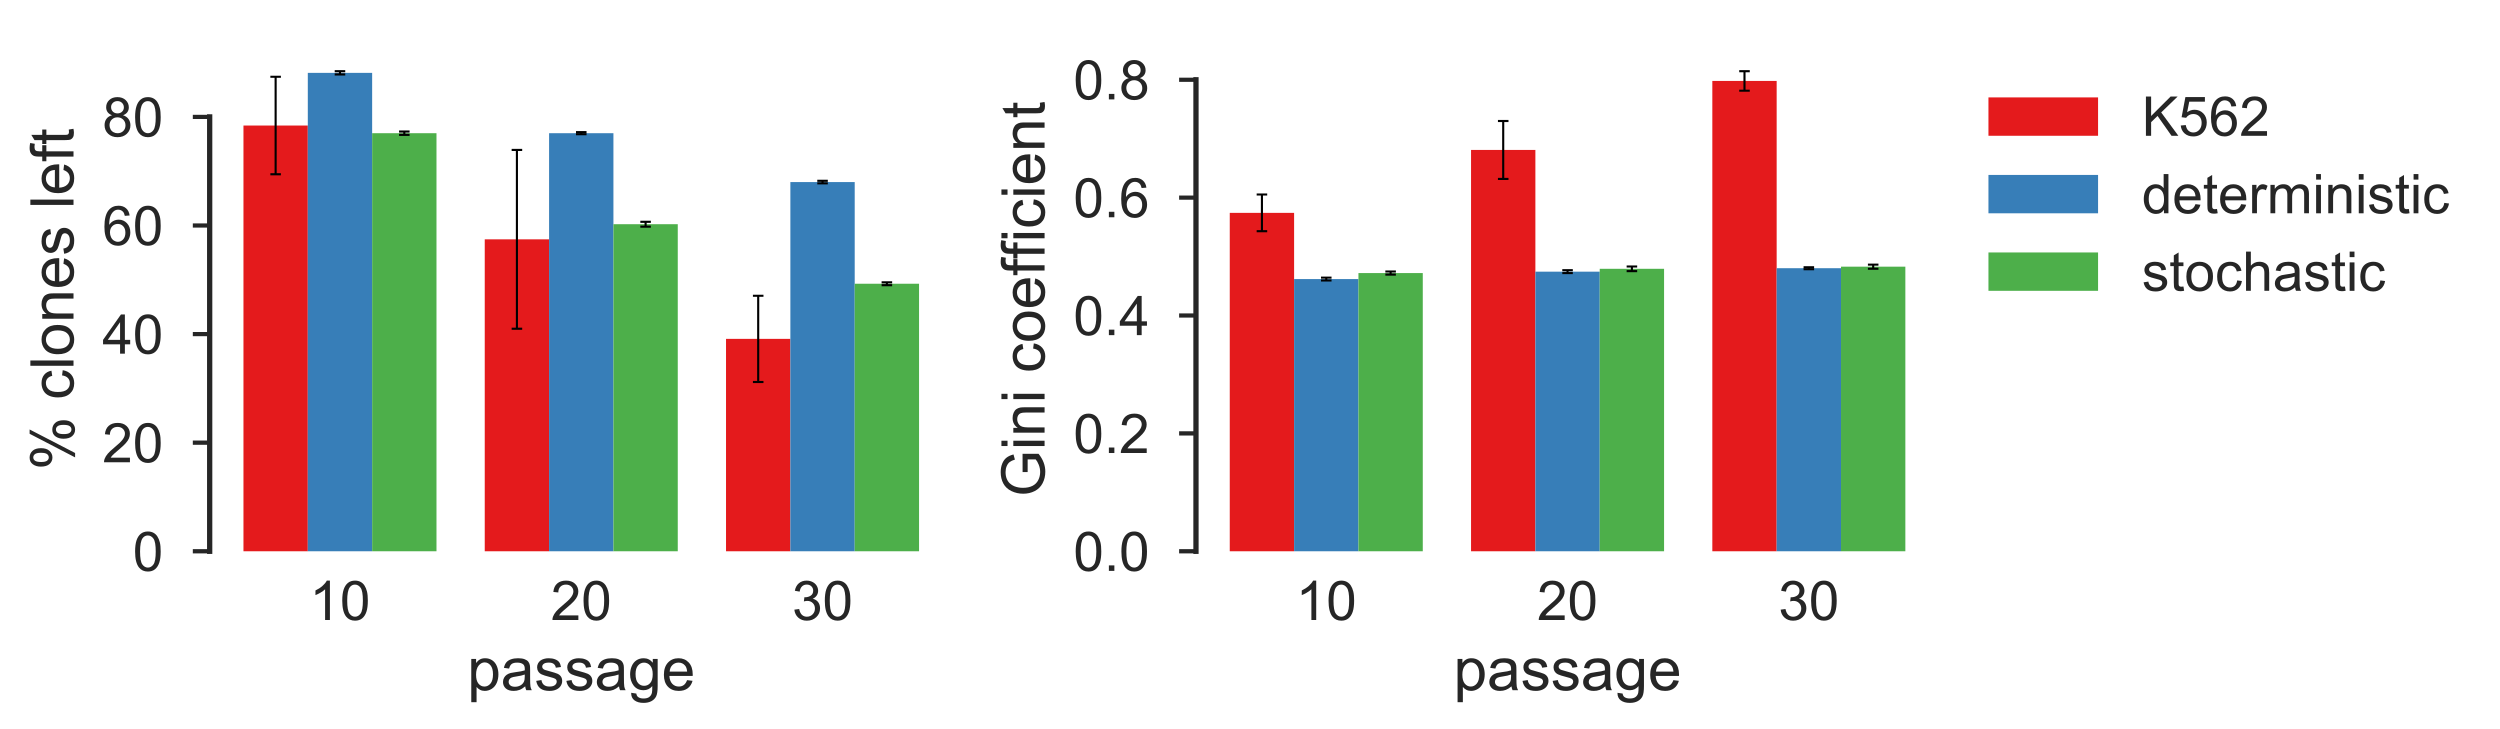 <?xml version="1.0" encoding="utf-8" standalone="no"?>
<!DOCTYPE svg PUBLIC "-//W3C//DTD SVG 1.1//EN"
  "http://www.w3.org/Graphics/SVG/1.1/DTD/svg11.dtd">
<!-- Created with matplotlib (http://matplotlib.org/) -->
<svg height="173pt" version="1.1" viewBox="0 0 593 173" width="593pt" xmlns="http://www.w3.org/2000/svg" xmlns:xlink="http://www.w3.org/1999/xlink">
 <defs>
  <style type="text/css">
*{stroke-linecap:butt;stroke-linejoin:round;}
  </style>
 </defs>
 <g id="figure_1">
  <g id="patch_1">
   <path d="M 0 173.927 
L 593.424 173.927 
L 593.424 0 
L 0 0 
z
" style="fill:#ffffff;"/>
  </g>
  <g id="axes_1">
   <g id="patch_2">
    <path d="M 49.736 130.76 
L 226.011 130.76 
L 226.011 11.2 
L 49.736 11.2 
z
" style="fill:#ffffff;"/>
   </g>
   <g id="matplotlib.axis_1">
    <g id="xtick_1">
     <g id="text_1">
      <!-- 10 -->
      <defs>
       <path d="M 37.25 0 
L 28.469 0 
L 28.469 56 
Q 25.297 52.984 20.141 49.953 
Q 14.984 46.922 10.891 45.406 
L 10.891 53.906 
Q 18.266 57.375 23.781 62.297 
Q 29.297 67.234 31.594 71.875 
L 37.25 71.875 
z
" id="ArialMT-31"/>
       <path d="M 4.156 35.297 
Q 4.156 48 6.766 55.734 
Q 9.375 63.484 14.516 67.672 
Q 19.672 71.875 27.484 71.875 
Q 33.25 71.875 37.594 69.547 
Q 41.938 67.234 44.766 62.859 
Q 47.609 58.5 49.219 52.219 
Q 50.828 45.953 50.828 35.297 
Q 50.828 22.703 48.234 14.969 
Q 45.656 7.234 40.5 3 
Q 35.359 -1.219 27.484 -1.219 
Q 17.141 -1.219 11.234 6.203 
Q 4.156 15.141 4.156 35.297 
z
M 13.188 35.297 
Q 13.188 17.672 17.312 11.828 
Q 21.438 6 27.484 6 
Q 33.547 6 37.672 11.859 
Q 41.797 17.719 41.797 35.297 
Q 41.797 52.984 37.672 58.781 
Q 33.547 64.594 27.391 64.594 
Q 21.344 64.594 17.719 59.469 
Q 13.188 52.938 13.188 35.297 
z
" id="ArialMT-30"/>
      </defs>
      <g style="fill:#262626;" transform="translate(73.412 147.065)scale(0.13 -0.13)">
       <use xlink:href="#ArialMT-31"/>
       <use x="55.615" xlink:href="#ArialMT-30"/>
      </g>
     </g>
    </g>
    <g id="xtick_2">
     <g id="text_2">
      <!-- 20 -->
      <defs>
       <path d="M 50.344 8.453 
L 50.344 0 
L 3.031 0 
Q 2.938 3.172 4.047 6.109 
Q 5.859 10.938 9.828 15.625 
Q 13.812 20.312 21.344 26.469 
Q 33.016 36.031 37.109 41.625 
Q 41.219 47.219 41.219 52.203 
Q 41.219 57.422 37.469 61 
Q 33.734 64.594 27.734 64.594 
Q 21.391 64.594 17.578 60.781 
Q 13.766 56.984 13.719 50.25 
L 4.688 51.172 
Q 5.609 61.281 11.656 66.578 
Q 17.719 71.875 27.938 71.875 
Q 38.234 71.875 44.234 66.156 
Q 50.25 60.453 50.25 52 
Q 50.25 47.703 48.484 43.547 
Q 46.734 39.406 42.656 34.812 
Q 38.578 30.219 29.109 22.219 
Q 21.188 15.578 18.938 13.203 
Q 16.703 10.844 15.234 8.453 
z
" id="ArialMT-32"/>
      </defs>
      <g style="fill:#262626;" transform="translate(130.645 147.065)scale(0.13 -0.13)">
       <use xlink:href="#ArialMT-32"/>
       <use x="55.615" xlink:href="#ArialMT-30"/>
      </g>
     </g>
    </g>
    <g id="xtick_3">
     <g id="text_3">
      <!-- 30 -->
      <defs>
       <path d="M 4.203 18.891 
L 12.984 20.062 
Q 14.5 12.594 18.141 9.297 
Q 21.781 6 27 6 
Q 33.203 6 37.469 10.297 
Q 41.75 14.594 41.75 20.953 
Q 41.75 27 37.797 30.922 
Q 33.844 34.859 27.734 34.859 
Q 25.25 34.859 21.531 33.891 
L 22.516 41.609 
Q 23.391 41.5 23.922 41.5 
Q 29.547 41.5 34.031 44.422 
Q 38.531 47.359 38.531 53.469 
Q 38.531 58.297 35.25 61.469 
Q 31.984 64.656 26.812 64.656 
Q 21.688 64.656 18.266 61.422 
Q 14.844 58.203 13.875 51.766 
L 5.078 53.328 
Q 6.688 62.156 12.391 67.016 
Q 18.109 71.875 26.609 71.875 
Q 32.469 71.875 37.391 69.359 
Q 42.328 66.844 44.938 62.5 
Q 47.562 58.156 47.562 53.266 
Q 47.562 48.641 45.062 44.828 
Q 42.578 41.016 37.703 38.766 
Q 44.047 37.312 47.562 32.688 
Q 51.078 28.078 51.078 21.141 
Q 51.078 11.766 44.234 5.25 
Q 37.406 -1.266 26.953 -1.266 
Q 17.531 -1.266 11.297 4.344 
Q 5.078 9.969 4.203 18.891 
z
" id="ArialMT-33"/>
      </defs>
      <g style="fill:#262626;" transform="translate(187.877 147.065)scale(0.13 -0.13)">
       <use xlink:href="#ArialMT-33"/>
       <use x="55.615" xlink:href="#ArialMT-30"/>
      </g>
     </g>
    </g>
    <g id="text_4">
     <!-- passage -->
     <defs>
      <path d="M 6.594 -19.875 
L 6.594 51.859 
L 14.594 51.859 
L 14.594 45.125 
Q 17.438 49.078 21 51.047 
Q 24.562 53.031 29.641 53.031 
Q 36.281 53.031 41.359 49.609 
Q 46.438 46.188 49.016 39.953 
Q 51.609 33.734 51.609 26.312 
Q 51.609 18.359 48.75 11.984 
Q 45.906 5.609 40.453 2.219 
Q 35.016 -1.172 29 -1.172 
Q 24.609 -1.172 21.109 0.688 
Q 17.625 2.547 15.375 5.375 
L 15.375 -19.875 
z
M 14.547 25.641 
Q 14.547 15.625 18.594 10.844 
Q 22.656 6.062 28.422 6.062 
Q 34.281 6.062 38.453 11.016 
Q 42.625 15.969 42.625 26.375 
Q 42.625 36.281 38.547 41.203 
Q 34.469 46.141 28.812 46.141 
Q 23.188 46.141 18.859 40.891 
Q 14.547 35.641 14.547 25.641 
z
" id="ArialMT-70"/>
      <path d="M 40.438 6.391 
Q 35.547 2.25 31.031 0.531 
Q 26.516 -1.172 21.344 -1.172 
Q 12.797 -1.172 8.203 3 
Q 3.609 7.172 3.609 13.672 
Q 3.609 17.484 5.344 20.625 
Q 7.078 23.781 9.891 25.688 
Q 12.703 27.594 16.219 28.562 
Q 18.797 29.25 24.031 29.891 
Q 34.672 31.156 39.703 32.906 
Q 39.75 34.719 39.75 35.203 
Q 39.75 40.578 37.25 42.781 
Q 33.891 45.75 27.25 45.75 
Q 21.047 45.75 18.094 43.578 
Q 15.141 41.406 13.719 35.891 
L 5.125 37.062 
Q 6.297 42.578 8.984 45.969 
Q 11.672 49.359 16.75 51.188 
Q 21.828 53.031 28.516 53.031 
Q 35.156 53.031 39.297 51.469 
Q 43.453 49.906 45.406 47.531 
Q 47.359 45.172 48.141 41.547 
Q 48.578 39.312 48.578 33.453 
L 48.578 21.734 
Q 48.578 9.469 49.141 6.219 
Q 49.703 2.984 51.375 0 
L 42.188 0 
Q 40.828 2.734 40.438 6.391 
z
M 39.703 26.031 
Q 34.906 24.078 25.344 22.703 
Q 19.922 21.922 17.672 20.938 
Q 15.438 19.969 14.203 18.094 
Q 12.984 16.219 12.984 13.922 
Q 12.984 10.406 15.641 8.062 
Q 18.312 5.719 23.438 5.719 
Q 28.516 5.719 32.469 7.938 
Q 36.422 10.156 38.281 14.016 
Q 39.703 17 39.703 22.797 
z
" id="ArialMT-61"/>
      <path d="M 3.078 15.484 
L 11.766 16.844 
Q 12.5 11.625 15.844 8.844 
Q 19.188 6.062 25.203 6.062 
Q 31.25 6.062 34.172 8.516 
Q 37.109 10.984 37.109 14.312 
Q 37.109 17.281 34.516 19 
Q 32.719 20.172 25.531 21.969 
Q 15.875 24.422 12.141 26.203 
Q 8.406 27.984 6.469 31.125 
Q 4.547 34.281 4.547 38.094 
Q 4.547 41.547 6.125 44.5 
Q 7.719 47.469 10.453 49.422 
Q 12.5 50.922 16.031 51.969 
Q 19.578 53.031 23.641 53.031 
Q 29.734 53.031 34.344 51.266 
Q 38.969 49.516 41.156 46.5 
Q 43.359 43.5 44.188 38.484 
L 35.594 37.312 
Q 35.016 41.312 32.203 43.547 
Q 29.391 45.797 24.266 45.797 
Q 18.219 45.797 15.625 43.797 
Q 13.031 41.797 13.031 39.109 
Q 13.031 37.406 14.109 36.031 
Q 15.188 34.625 17.484 33.688 
Q 18.797 33.203 25.25 31.453 
Q 34.578 28.953 38.25 27.359 
Q 41.938 25.781 44.031 22.75 
Q 46.141 19.734 46.141 15.234 
Q 46.141 10.844 43.578 6.953 
Q 41.016 3.078 36.172 0.953 
Q 31.344 -1.172 25.25 -1.172 
Q 15.141 -1.172 9.844 3.031 
Q 4.547 7.234 3.078 15.484 
z
" id="ArialMT-73"/>
      <path d="M 4.984 -4.297 
L 13.531 -5.562 
Q 14.062 -9.516 16.5 -11.328 
Q 19.781 -13.766 25.438 -13.766 
Q 31.547 -13.766 34.859 -11.328 
Q 38.188 -8.891 39.359 -4.5 
Q 40.047 -1.812 39.984 6.781 
Q 34.234 0 25.641 0 
Q 14.938 0 9.078 7.719 
Q 3.219 15.438 3.219 26.219 
Q 3.219 33.641 5.906 39.906 
Q 8.594 46.188 13.688 49.609 
Q 18.797 53.031 25.688 53.031 
Q 34.859 53.031 40.828 45.609 
L 40.828 51.859 
L 48.922 51.859 
L 48.922 7.031 
Q 48.922 -5.078 46.453 -10.125 
Q 44 -15.188 38.641 -18.109 
Q 33.297 -21.047 25.484 -21.047 
Q 16.219 -21.047 10.5 -16.875 
Q 4.781 -12.703 4.984 -4.297 
z
M 12.25 26.859 
Q 12.25 16.656 16.297 11.969 
Q 20.359 7.281 26.469 7.281 
Q 32.516 7.281 36.609 11.938 
Q 40.719 16.609 40.719 26.562 
Q 40.719 36.078 36.5 40.906 
Q 32.281 45.75 26.312 45.75 
Q 20.453 45.75 16.344 40.984 
Q 12.25 36.234 12.25 26.859 
z
" id="ArialMT-67"/>
      <path d="M 42.094 16.703 
L 51.172 15.578 
Q 49.031 7.625 43.219 3.219 
Q 37.406 -1.172 28.375 -1.172 
Q 17 -1.172 10.328 5.828 
Q 3.656 12.844 3.656 25.484 
Q 3.656 38.578 10.391 45.797 
Q 17.141 53.031 27.875 53.031 
Q 38.281 53.031 44.875 45.953 
Q 51.469 38.875 51.469 26.031 
Q 51.469 25.25 51.422 23.688 
L 12.75 23.688 
Q 13.234 15.141 17.578 10.594 
Q 21.922 6.062 28.422 6.062 
Q 33.25 6.062 36.672 8.594 
Q 40.094 11.141 42.094 16.703 
z
M 13.234 30.906 
L 42.188 30.906 
Q 41.609 37.453 38.875 40.719 
Q 34.672 45.797 27.984 45.797 
Q 21.922 45.797 17.797 41.75 
Q 13.672 37.703 13.234 30.906 
z
" id="ArialMT-65"/>
     </defs>
     <g style="fill:#262626;" transform="translate(110.843 163.717)scale(0.143 -0.143)">
      <use xlink:href="#ArialMT-70"/>
      <use x="55.615" xlink:href="#ArialMT-61"/>
      <use x="111.23" xlink:href="#ArialMT-73"/>
      <use x="161.23" xlink:href="#ArialMT-73"/>
      <use x="211.23" xlink:href="#ArialMT-61"/>
      <use x="266.846" xlink:href="#ArialMT-67"/>
      <use x="322.461" xlink:href="#ArialMT-65"/>
     </g>
    </g>
   </g>
   <g id="matplotlib.axis_2">
    <g id="ytick_1">
     <g id="line2d_1">
      <defs>
       <path d="M 0 0 
L -4 0 
" id="mc1bb6a27f0" style="stroke:#262626;"/>
      </defs>
      <g>
       <use style="fill:#262626;stroke:#262626;" x="49.736" xlink:href="#mc1bb6a27f0" y="130.76"/>
      </g>
     </g>
     <g id="text_5">
      <!-- 0 -->
      <g style="fill:#262626;" transform="translate(31.507 135.413)scale(0.13 -0.13)">
       <use xlink:href="#ArialMT-30"/>
      </g>
     </g>
    </g>
    <g id="ytick_2">
     <g id="line2d_2">
      <g>
       <use style="fill:#262626;stroke:#262626;" x="49.736" xlink:href="#mc1bb6a27f0" y="105.002"/>
      </g>
     </g>
     <g id="text_6">
      <!-- 20 -->
      <g style="fill:#262626;" transform="translate(24.278 109.655)scale(0.13 -0.13)">
       <use xlink:href="#ArialMT-32"/>
       <use x="55.615" xlink:href="#ArialMT-30"/>
      </g>
     </g>
    </g>
    <g id="ytick_3">
     <g id="line2d_3">
      <g>
       <use style="fill:#262626;stroke:#262626;" x="49.736" xlink:href="#mc1bb6a27f0" y="79.244"/>
      </g>
     </g>
     <g id="text_7">
      <!-- 40 -->
      <defs>
       <path d="M 32.328 0 
L 32.328 17.141 
L 1.266 17.141 
L 1.266 25.203 
L 33.938 71.578 
L 41.109 71.578 
L 41.109 25.203 
L 50.781 25.203 
L 50.781 17.141 
L 41.109 17.141 
L 41.109 0 
z
M 32.328 25.203 
L 32.328 57.469 
L 9.906 25.203 
z
" id="ArialMT-34"/>
      </defs>
      <g style="fill:#262626;" transform="translate(24.278 83.897)scale(0.13 -0.13)">
       <use xlink:href="#ArialMT-34"/>
       <use x="55.615" xlink:href="#ArialMT-30"/>
      </g>
     </g>
    </g>
    <g id="ytick_4">
     <g id="line2d_4">
      <g>
       <use style="fill:#262626;stroke:#262626;" x="49.736" xlink:href="#mc1bb6a27f0" y="53.487"/>
      </g>
     </g>
     <g id="text_8">
      <!-- 60 -->
      <defs>
       <path d="M 49.75 54.047 
L 41.016 53.375 
Q 39.844 58.547 37.703 60.891 
Q 34.125 64.656 28.906 64.656 
Q 24.703 64.656 21.531 62.312 
Q 17.391 59.281 14.984 53.469 
Q 12.594 47.656 12.5 36.922 
Q 15.672 41.75 20.266 44.094 
Q 24.859 46.438 29.891 46.438 
Q 38.672 46.438 44.844 39.969 
Q 51.031 33.5 51.031 23.25 
Q 51.031 16.5 48.125 10.719 
Q 45.219 4.938 40.141 1.859 
Q 35.062 -1.219 28.609 -1.219 
Q 17.625 -1.219 10.688 6.859 
Q 3.766 14.938 3.766 33.5 
Q 3.766 54.25 11.422 63.672 
Q 18.109 71.875 29.438 71.875 
Q 37.891 71.875 43.281 67.141 
Q 48.688 62.406 49.75 54.047 
z
M 13.875 23.188 
Q 13.875 18.656 15.797 14.5 
Q 17.719 10.359 21.188 8.172 
Q 24.656 6 28.469 6 
Q 34.031 6 38.031 10.484 
Q 42.047 14.984 42.047 22.703 
Q 42.047 30.125 38.078 34.391 
Q 34.125 38.672 28.125 38.672 
Q 22.172 38.672 18.016 34.391 
Q 13.875 30.125 13.875 23.188 
z
" id="ArialMT-36"/>
      </defs>
      <g style="fill:#262626;" transform="translate(24.278 58.139)scale(0.13 -0.13)">
       <use xlink:href="#ArialMT-36"/>
       <use x="55.615" xlink:href="#ArialMT-30"/>
      </g>
     </g>
    </g>
    <g id="ytick_5">
     <g id="line2d_5">
      <g>
       <use style="fill:#262626;stroke:#262626;" x="49.736" xlink:href="#mc1bb6a27f0" y="27.729"/>
      </g>
     </g>
     <g id="text_9">
      <!-- 80 -->
      <defs>
       <path d="M 17.672 38.812 
Q 12.203 40.828 9.562 44.531 
Q 6.938 48.25 6.938 53.422 
Q 6.938 61.234 12.547 66.547 
Q 18.172 71.875 27.484 71.875 
Q 36.859 71.875 42.578 66.422 
Q 48.297 60.984 48.297 53.172 
Q 48.297 48.188 45.672 44.5 
Q 43.062 40.828 37.75 38.812 
Q 44.344 36.672 47.781 31.875 
Q 51.219 27.094 51.219 20.453 
Q 51.219 11.281 44.719 5.031 
Q 38.234 -1.219 27.641 -1.219 
Q 17.047 -1.219 10.547 5.047 
Q 4.047 11.328 4.047 20.703 
Q 4.047 27.688 7.594 32.391 
Q 11.141 37.109 17.672 38.812 
z
M 15.922 53.719 
Q 15.922 48.641 19.188 45.406 
Q 22.469 42.188 27.688 42.188 
Q 32.766 42.188 36.016 45.375 
Q 39.266 48.578 39.266 53.219 
Q 39.266 58.062 35.906 61.359 
Q 32.562 64.656 27.594 64.656 
Q 22.562 64.656 19.234 61.422 
Q 15.922 58.203 15.922 53.719 
z
M 13.094 20.656 
Q 13.094 16.891 14.875 13.375 
Q 16.656 9.859 20.172 7.922 
Q 23.688 6 27.734 6 
Q 34.031 6 38.125 10.047 
Q 42.234 14.109 42.234 20.359 
Q 42.234 26.703 38.016 30.859 
Q 33.797 35.016 27.438 35.016 
Q 21.234 35.016 17.156 30.906 
Q 13.094 26.812 13.094 20.656 
z
" id="ArialMT-38"/>
      </defs>
      <g style="fill:#262626;" transform="translate(24.278 32.382)scale(0.13 -0.13)">
       <use xlink:href="#ArialMT-38"/>
       <use x="55.615" xlink:href="#ArialMT-30"/>
      </g>
     </g>
    </g>
    <g id="text_10">
     <!-- % clones left -->
     <defs>
      <path d="M 5.812 54.391 
Q 5.812 62.062 9.672 67.422 
Q 13.531 72.797 20.844 72.797 
Q 27.594 72.797 32 67.984 
Q 36.422 63.188 36.422 53.859 
Q 36.422 44.781 31.953 39.875 
Q 27.484 34.969 20.953 34.969 
Q 14.453 34.969 10.125 39.797 
Q 5.812 44.625 5.812 54.391 
z
M 21.094 66.75 
Q 17.828 66.75 15.656 63.906 
Q 13.484 61.078 13.484 53.516 
Q 13.484 46.625 15.672 43.812 
Q 17.875 41.016 21.094 41.016 
Q 24.422 41.016 26.594 43.844 
Q 28.766 46.688 28.766 54.203 
Q 28.766 61.141 26.562 63.938 
Q 24.359 66.75 21.094 66.75 
z
M 21.141 -2.641 
L 60.297 72.797 
L 67.438 72.797 
L 28.422 -2.641 
z
M 52.094 16.797 
Q 52.094 24.516 55.953 29.859 
Q 59.812 35.203 67.188 35.203 
Q 73.922 35.203 78.344 30.391 
Q 82.766 25.594 82.766 16.266 
Q 82.766 7.172 78.297 2.266 
Q 73.828 -2.641 67.234 -2.641 
Q 60.75 -2.641 56.422 2.219 
Q 52.094 7.078 52.094 16.797 
z
M 67.438 29.156 
Q 64.109 29.156 61.938 26.312 
Q 59.766 23.484 59.766 15.922 
Q 59.766 9.078 61.953 6.25 
Q 64.156 3.422 67.391 3.422 
Q 70.75 3.422 72.922 6.25 
Q 75.094 9.078 75.094 16.609 
Q 75.094 23.531 72.891 26.344 
Q 70.703 29.156 67.438 29.156 
z
" id="ArialMT-25"/>
      <path id="ArialMT-20"/>
      <path d="M 40.438 19 
L 49.078 17.875 
Q 47.656 8.938 41.812 3.875 
Q 35.984 -1.172 27.484 -1.172 
Q 16.844 -1.172 10.375 5.781 
Q 3.906 12.75 3.906 25.734 
Q 3.906 34.125 6.688 40.422 
Q 9.469 46.734 15.156 49.875 
Q 20.844 53.031 27.547 53.031 
Q 35.984 53.031 41.359 48.75 
Q 46.734 44.484 48.25 36.625 
L 39.703 35.297 
Q 38.484 40.531 35.375 43.156 
Q 32.281 45.797 27.875 45.797 
Q 21.234 45.797 17.078 41.031 
Q 12.938 36.281 12.938 25.984 
Q 12.938 15.531 16.938 10.797 
Q 20.953 6.062 27.391 6.062 
Q 32.562 6.062 36.031 9.234 
Q 39.5 12.406 40.438 19 
z
" id="ArialMT-63"/>
      <path d="M 6.391 0 
L 6.391 71.578 
L 15.188 71.578 
L 15.188 0 
z
" id="ArialMT-6c"/>
      <path d="M 3.328 25.922 
Q 3.328 40.328 11.328 47.266 
Q 18.016 53.031 27.641 53.031 
Q 38.328 53.031 45.109 46.016 
Q 51.906 39.016 51.906 26.656 
Q 51.906 16.656 48.906 10.906 
Q 45.906 5.172 40.156 2 
Q 34.422 -1.172 27.641 -1.172 
Q 16.75 -1.172 10.031 5.812 
Q 3.328 12.797 3.328 25.922 
z
M 12.359 25.922 
Q 12.359 15.969 16.703 11.016 
Q 21.047 6.062 27.641 6.062 
Q 34.188 6.062 38.531 11.031 
Q 42.875 16.016 42.875 26.219 
Q 42.875 35.844 38.5 40.797 
Q 34.125 45.75 27.641 45.75 
Q 21.047 45.75 16.703 40.812 
Q 12.359 35.891 12.359 25.922 
z
" id="ArialMT-6f"/>
      <path d="M 6.594 0 
L 6.594 51.859 
L 14.5 51.859 
L 14.5 44.484 
Q 20.219 53.031 31 53.031 
Q 35.688 53.031 39.625 51.344 
Q 43.562 49.656 45.516 46.922 
Q 47.469 44.188 48.25 40.438 
Q 48.734 37.984 48.734 31.891 
L 48.734 0 
L 39.938 0 
L 39.938 31.547 
Q 39.938 36.922 38.906 39.578 
Q 37.891 42.234 35.281 43.812 
Q 32.672 45.406 29.156 45.406 
Q 23.531 45.406 19.453 41.844 
Q 15.375 38.281 15.375 28.328 
L 15.375 0 
z
" id="ArialMT-6e"/>
      <path d="M 8.688 0 
L 8.688 45.016 
L 0.922 45.016 
L 0.922 51.859 
L 8.688 51.859 
L 8.688 57.375 
Q 8.688 62.594 9.625 65.141 
Q 10.891 68.562 14.078 70.672 
Q 17.281 72.797 23.047 72.797 
Q 26.766 72.797 31.25 71.922 
L 29.938 64.266 
Q 27.203 64.75 24.75 64.75 
Q 20.75 64.75 19.094 63.031 
Q 17.438 61.328 17.438 56.641 
L 17.438 51.859 
L 27.547 51.859 
L 27.547 45.016 
L 17.438 45.016 
L 17.438 0 
z
" id="ArialMT-66"/>
      <path d="M 25.781 7.859 
L 27.047 0.094 
Q 23.344 -0.688 20.406 -0.688 
Q 15.625 -0.688 12.984 0.828 
Q 10.359 2.344 9.281 4.812 
Q 8.203 7.281 8.203 15.188 
L 8.203 45.016 
L 1.766 45.016 
L 1.766 51.859 
L 8.203 51.859 
L 8.203 64.703 
L 16.938 69.969 
L 16.938 51.859 
L 25.781 51.859 
L 25.781 45.016 
L 16.938 45.016 
L 16.938 14.703 
Q 16.938 10.938 17.406 9.859 
Q 17.875 8.797 18.922 8.156 
Q 19.969 7.516 21.922 7.516 
Q 23.391 7.516 25.781 7.859 
z
" id="ArialMT-74"/>
     </defs>
     <g style="fill:#262626;" transform="translate(17.436 111.515)rotate(-90)scale(0.143 -0.143)">
      <use xlink:href="#ArialMT-25"/>
      <use x="88.916" xlink:href="#ArialMT-20"/>
      <use x="116.699" xlink:href="#ArialMT-63"/>
      <use x="166.699" xlink:href="#ArialMT-6c"/>
      <use x="188.916" xlink:href="#ArialMT-6f"/>
      <use x="244.531" xlink:href="#ArialMT-6e"/>
      <use x="300.146" xlink:href="#ArialMT-65"/>
      <use x="355.762" xlink:href="#ArialMT-73"/>
      <use x="405.762" xlink:href="#ArialMT-20"/>
      <use x="433.545" xlink:href="#ArialMT-6c"/>
      <use x="455.762" xlink:href="#ArialMT-65"/>
      <use x="511.377" xlink:href="#ArialMT-66"/>
      <use x="539.16" xlink:href="#ArialMT-74"/>
     </g>
    </g>
   </g>
   <g id="patch_3">
    <path clip-path="url(#pe19f00f29f)" d="M 57.749 130.76 
L 73.011 130.76 
L 73.011 29.775 
L 57.749 29.775 
z
" style="fill:#e41a1c;"/>
   </g>
   <g id="patch_4">
    <path clip-path="url(#pe19f00f29f)" d="M 114.981 130.76 
L 130.243 130.76 
L 130.243 56.772 
L 114.981 56.772 
z
" style="fill:#e41a1c;"/>
   </g>
   <g id="patch_5">
    <path clip-path="url(#pe19f00f29f)" d="M 172.213 130.76 
L 187.475 130.76 
L 187.475 80.381 
L 172.213 80.381 
z
" style="fill:#e41a1c;"/>
   </g>
   <g id="patch_6">
    <path clip-path="url(#pe19f00f29f)" d="M 73.011 130.76 
L 88.273 130.76 
L 88.273 17.279 
L 73.011 17.279 
z
" style="fill:#377eb8;"/>
   </g>
   <g id="patch_7">
    <path clip-path="url(#pe19f00f29f)" d="M 130.243 130.76 
L 145.505 130.76 
L 145.505 31.588 
L 130.243 31.588 
z
" style="fill:#377eb8;"/>
   </g>
   <g id="patch_8">
    <path clip-path="url(#pe19f00f29f)" d="M 187.475 130.76 
L 202.737 130.76 
L 202.737 43.191 
L 187.475 43.191 
z
" style="fill:#377eb8;"/>
   </g>
   <g id="patch_9">
    <path clip-path="url(#pe19f00f29f)" d="M 88.273 130.76 
L 103.534 130.76 
L 103.534 31.596 
L 88.273 31.596 
z
" style="fill:#4daf4a;"/>
   </g>
   <g id="patch_10">
    <path clip-path="url(#pe19f00f29f)" d="M 145.505 130.76 
L 160.767 130.76 
L 160.767 53.187 
L 145.505 53.187 
z
" style="fill:#4daf4a;"/>
   </g>
   <g id="patch_11">
    <path clip-path="url(#pe19f00f29f)" d="M 202.737 130.76 
L 217.999 130.76 
L 217.999 67.308 
L 202.737 67.308 
z
" style="fill:#4daf4a;"/>
   </g>
   <g id="LineCollection_1">
    <path clip-path="url(#pe19f00f29f)" d="M 65.38 41.34 
L 65.38 18.21 
" style="fill:none;stroke:#000000;stroke-width:0.5;"/>
    <path clip-path="url(#pe19f00f29f)" d="M 122.612 77.978 
L 122.612 35.565 
" style="fill:none;stroke:#000000;stroke-width:0.5;"/>
    <path clip-path="url(#pe19f00f29f)" d="M 179.844 90.607 
L 179.844 70.155 
" style="fill:none;stroke:#000000;stroke-width:0.5;"/>
   </g>
   <g id="LineCollection_2">
    <path clip-path="url(#pe19f00f29f)" d="M 80.642 17.664 
L 80.642 16.893 
" style="fill:none;stroke:#000000;stroke-width:0.5;"/>
    <path clip-path="url(#pe19f00f29f)" d="M 137.874 31.833 
L 137.874 31.343 
" style="fill:none;stroke:#000000;stroke-width:0.5;"/>
    <path clip-path="url(#pe19f00f29f)" d="M 195.106 43.493 
L 195.106 42.889 
" style="fill:none;stroke:#000000;stroke-width:0.5;"/>
   </g>
   <g id="LineCollection_3">
    <path clip-path="url(#pe19f00f29f)" d="M 95.903 31.989 
L 95.903 31.203 
" style="fill:none;stroke:#000000;stroke-width:0.5;"/>
    <path clip-path="url(#pe19f00f29f)" d="M 153.136 53.768 
L 153.136 52.607 
" style="fill:none;stroke:#000000;stroke-width:0.5;"/>
    <path clip-path="url(#pe19f00f29f)" d="M 210.368 67.648 
L 210.368 66.967 
" style="fill:none;stroke:#000000;stroke-width:0.5;"/>
   </g>
   <g id="line2d_6">
    <defs>
     <path d="M 1.25 0 
L -1.25 -0 
" id="mbd2bb394b3" style="stroke:#000000;stroke-width:0.5;"/>
    </defs>
    <g clip-path="url(#pe19f00f29f)">
     <use style="stroke:#000000;stroke-width:0.5;" x="65.38" xlink:href="#mbd2bb394b3" y="41.34"/>
     <use style="stroke:#000000;stroke-width:0.5;" x="122.612" xlink:href="#mbd2bb394b3" y="77.978"/>
     <use style="stroke:#000000;stroke-width:0.5;" x="179.844" xlink:href="#mbd2bb394b3" y="90.607"/>
    </g>
   </g>
   <g id="line2d_7">
    <g clip-path="url(#pe19f00f29f)">
     <use style="stroke:#000000;stroke-width:0.5;" x="65.38" xlink:href="#mbd2bb394b3" y="18.21"/>
     <use style="stroke:#000000;stroke-width:0.5;" x="122.612" xlink:href="#mbd2bb394b3" y="35.565"/>
     <use style="stroke:#000000;stroke-width:0.5;" x="179.844" xlink:href="#mbd2bb394b3" y="70.155"/>
    </g>
   </g>
   <g id="line2d_8">
    <g clip-path="url(#pe19f00f29f)">
     <use style="stroke:#000000;stroke-width:0.5;" x="80.642" xlink:href="#mbd2bb394b3" y="17.664"/>
     <use style="stroke:#000000;stroke-width:0.5;" x="137.874" xlink:href="#mbd2bb394b3" y="31.833"/>
     <use style="stroke:#000000;stroke-width:0.5;" x="195.106" xlink:href="#mbd2bb394b3" y="43.493"/>
    </g>
   </g>
   <g id="line2d_9">
    <g clip-path="url(#pe19f00f29f)">
     <use style="stroke:#000000;stroke-width:0.5;" x="80.642" xlink:href="#mbd2bb394b3" y="16.893"/>
     <use style="stroke:#000000;stroke-width:0.5;" x="137.874" xlink:href="#mbd2bb394b3" y="31.343"/>
     <use style="stroke:#000000;stroke-width:0.5;" x="195.106" xlink:href="#mbd2bb394b3" y="42.889"/>
    </g>
   </g>
   <g id="line2d_10">
    <g clip-path="url(#pe19f00f29f)">
     <use style="stroke:#000000;stroke-width:0.5;" x="95.903" xlink:href="#mbd2bb394b3" y="31.989"/>
     <use style="stroke:#000000;stroke-width:0.5;" x="153.136" xlink:href="#mbd2bb394b3" y="53.768"/>
     <use style="stroke:#000000;stroke-width:0.5;" x="210.368" xlink:href="#mbd2bb394b3" y="67.648"/>
    </g>
   </g>
   <g id="line2d_11">
    <g clip-path="url(#pe19f00f29f)">
     <use style="stroke:#000000;stroke-width:0.5;" x="95.903" xlink:href="#mbd2bb394b3" y="31.203"/>
     <use style="stroke:#000000;stroke-width:0.5;" x="153.136" xlink:href="#mbd2bb394b3" y="52.607"/>
     <use style="stroke:#000000;stroke-width:0.5;" x="210.368" xlink:href="#mbd2bb394b3" y="66.967"/>
    </g>
   </g>
   <g id="patch_12">
    <path d="M 49.736 130.76 
L 49.736 27.729 
" style="fill:none;stroke:#262626;stroke-linecap:square;stroke-linejoin:miter;stroke-width:1.25;"/>
   </g>
  </g>
  <g id="axes_2">
   <g id="patch_13">
    <path d="M 283.686 130.76 
L 459.961 130.76 
L 459.961 11.2 
L 283.686 11.2 
z
" style="fill:#ffffff;"/>
   </g>
   <g id="matplotlib.axis_3">
    <g id="xtick_4">
     <g id="text_11">
      <!-- 10 -->
      <g style="fill:#262626;" transform="translate(307.362 147.065)scale(0.13 -0.13)">
       <use xlink:href="#ArialMT-31"/>
       <use x="55.615" xlink:href="#ArialMT-30"/>
      </g>
     </g>
    </g>
    <g id="xtick_5">
     <g id="text_12">
      <!-- 20 -->
      <g style="fill:#262626;" transform="translate(364.595 147.065)scale(0.13 -0.13)">
       <use xlink:href="#ArialMT-32"/>
       <use x="55.615" xlink:href="#ArialMT-30"/>
      </g>
     </g>
    </g>
    <g id="xtick_6">
     <g id="text_13">
      <!-- 30 -->
      <g style="fill:#262626;" transform="translate(421.827 147.065)scale(0.13 -0.13)">
       <use xlink:href="#ArialMT-33"/>
       <use x="55.615" xlink:href="#ArialMT-30"/>
      </g>
     </g>
    </g>
    <g id="text_14">
     <!-- passage -->
     <g style="fill:#262626;" transform="translate(344.793 163.717)scale(0.143 -0.143)">
      <use xlink:href="#ArialMT-70"/>
      <use x="55.615" xlink:href="#ArialMT-61"/>
      <use x="111.23" xlink:href="#ArialMT-73"/>
      <use x="161.23" xlink:href="#ArialMT-73"/>
      <use x="211.23" xlink:href="#ArialMT-61"/>
      <use x="266.846" xlink:href="#ArialMT-67"/>
      <use x="322.461" xlink:href="#ArialMT-65"/>
     </g>
    </g>
   </g>
   <g id="matplotlib.axis_4">
    <g id="ytick_6">
     <g id="line2d_12">
      <g>
       <use style="fill:#262626;stroke:#262626;" x="283.686" xlink:href="#mc1bb6a27f0" y="130.76"/>
      </g>
     </g>
     <g id="text_15">
      <!-- 0.0 -->
      <defs>
       <path d="M 9.078 0 
L 9.078 10.016 
L 19.094 10.016 
L 19.094 0 
z
" id="ArialMT-2e"/>
      </defs>
      <g style="fill:#262626;" transform="translate(254.616 135.413)scale(0.13 -0.13)">
       <use xlink:href="#ArialMT-30"/>
       <use x="55.615" xlink:href="#ArialMT-2e"/>
       <use x="83.398" xlink:href="#ArialMT-30"/>
      </g>
     </g>
    </g>
    <g id="ytick_7">
     <g id="line2d_13">
      <g>
       <use style="fill:#262626;stroke:#262626;" x="283.686" xlink:href="#mc1bb6a27f0" y="102.801"/>
      </g>
     </g>
     <g id="text_16">
      <!-- 0.2 -->
      <g style="fill:#262626;" transform="translate(254.616 107.454)scale(0.13 -0.13)">
       <use xlink:href="#ArialMT-30"/>
       <use x="55.615" xlink:href="#ArialMT-2e"/>
       <use x="83.398" xlink:href="#ArialMT-32"/>
      </g>
     </g>
    </g>
    <g id="ytick_8">
     <g id="line2d_14">
      <g>
       <use style="fill:#262626;stroke:#262626;" x="283.686" xlink:href="#mc1bb6a27f0" y="74.842"/>
      </g>
     </g>
     <g id="text_17">
      <!-- 0.4 -->
      <g style="fill:#262626;" transform="translate(254.616 79.495)scale(0.13 -0.13)">
       <use xlink:href="#ArialMT-30"/>
       <use x="55.615" xlink:href="#ArialMT-2e"/>
       <use x="83.398" xlink:href="#ArialMT-34"/>
      </g>
     </g>
    </g>
    <g id="ytick_9">
     <g id="line2d_15">
      <g>
       <use style="fill:#262626;stroke:#262626;" x="283.686" xlink:href="#mc1bb6a27f0" y="46.884"/>
      </g>
     </g>
     <g id="text_18">
      <!-- 0.6 -->
      <g style="fill:#262626;" transform="translate(254.616 51.536)scale(0.13 -0.13)">
       <use xlink:href="#ArialMT-30"/>
       <use x="55.615" xlink:href="#ArialMT-2e"/>
       <use x="83.398" xlink:href="#ArialMT-36"/>
      </g>
     </g>
    </g>
    <g id="ytick_10">
     <g id="line2d_16">
      <g>
       <use style="fill:#262626;stroke:#262626;" x="283.686" xlink:href="#mc1bb6a27f0" y="18.925"/>
      </g>
     </g>
     <g id="text_19">
      <!-- 0.8 -->
      <g style="fill:#262626;" transform="translate(254.616 23.578)scale(0.13 -0.13)">
       <use xlink:href="#ArialMT-30"/>
       <use x="55.615" xlink:href="#ArialMT-2e"/>
       <use x="83.398" xlink:href="#ArialMT-38"/>
      </g>
     </g>
    </g>
    <g id="text_20">
     <!-- Gini coefficient -->
     <defs>
      <path d="M 41.219 28.078 
L 41.219 36.469 
L 71.531 36.531 
L 71.531 9.969 
Q 64.547 4.391 57.125 1.578 
Q 49.703 -1.219 41.891 -1.219 
Q 31.344 -1.219 22.719 3.297 
Q 14.109 7.812 9.719 16.359 
Q 5.328 24.906 5.328 35.453 
Q 5.328 45.906 9.688 54.953 
Q 14.062 64.016 22.266 68.406 
Q 30.469 72.797 41.156 72.797 
Q 48.922 72.797 55.188 70.281 
Q 61.469 67.781 65.031 63.281 
Q 68.609 58.797 70.453 51.562 
L 61.922 49.219 
Q 60.297 54.688 57.906 57.812 
Q 55.516 60.938 51.062 62.812 
Q 46.625 64.703 41.219 64.703 
Q 34.719 64.703 29.984 62.719 
Q 25.25 60.75 22.344 57.516 
Q 19.438 54.297 17.828 50.438 
Q 15.094 43.797 15.094 36.031 
Q 15.094 26.469 18.391 20.016 
Q 21.688 13.578 27.984 10.453 
Q 34.281 7.328 41.359 7.328 
Q 47.516 7.328 53.375 9.688 
Q 59.234 12.062 62.25 14.75 
L 62.25 28.078 
z
" id="ArialMT-47"/>
      <path d="M 6.641 61.469 
L 6.641 71.578 
L 15.438 71.578 
L 15.438 61.469 
z
M 6.641 0 
L 6.641 51.859 
L 15.438 51.859 
L 15.438 0 
z
" id="ArialMT-69"/>
     </defs>
     <g style="fill:#262626;" transform="translate(247.774 117.871)rotate(-90)scale(0.143 -0.143)">
      <use xlink:href="#ArialMT-47"/>
      <use x="77.783" xlink:href="#ArialMT-69"/>
      <use x="100" xlink:href="#ArialMT-6e"/>
      <use x="155.615" xlink:href="#ArialMT-69"/>
      <use x="177.832" xlink:href="#ArialMT-20"/>
      <use x="205.615" xlink:href="#ArialMT-63"/>
      <use x="255.615" xlink:href="#ArialMT-6f"/>
      <use x="311.23" xlink:href="#ArialMT-65"/>
      <use x="366.846" xlink:href="#ArialMT-66"/>
      <use x="394.613" xlink:href="#ArialMT-66"/>
      <use x="422.396" xlink:href="#ArialMT-69"/>
      <use x="444.613" xlink:href="#ArialMT-63"/>
      <use x="494.613" xlink:href="#ArialMT-69"/>
      <use x="516.83" xlink:href="#ArialMT-65"/>
      <use x="572.445" xlink:href="#ArialMT-6e"/>
      <use x="628.061" xlink:href="#ArialMT-74"/>
     </g>
    </g>
   </g>
   <g id="patch_14">
    <path clip-path="url(#p419b9ddad1)" d="M 291.699 130.76 
L 306.961 130.76 
L 306.961 50.489 
L 291.699 50.489 
z
" style="fill:#e41a1c;"/>
   </g>
   <g id="patch_15">
    <path clip-path="url(#p419b9ddad1)" d="M 348.931 130.76 
L 364.193 130.76 
L 364.193 35.57 
L 348.931 35.57 
z
" style="fill:#e41a1c;"/>
   </g>
   <g id="patch_16">
    <path clip-path="url(#p419b9ddad1)" d="M 406.163 130.76 
L 421.425 130.76 
L 421.425 19.203 
L 406.163 19.203 
z
" style="fill:#e41a1c;"/>
   </g>
   <g id="patch_17">
    <path clip-path="url(#p419b9ddad1)" d="M 306.961 130.76 
L 322.223 130.76 
L 322.223 66.194 
L 306.961 66.194 
z
" style="fill:#377eb8;"/>
   </g>
   <g id="patch_18">
    <path clip-path="url(#p419b9ddad1)" d="M 364.193 130.76 
L 379.455 130.76 
L 379.455 64.438 
L 364.193 64.438 
z
" style="fill:#377eb8;"/>
   </g>
   <g id="patch_19">
    <path clip-path="url(#p419b9ddad1)" d="M 421.425 130.76 
L 436.687 130.76 
L 436.687 63.623 
L 421.425 63.623 
z
" style="fill:#377eb8;"/>
   </g>
   <g id="patch_20">
    <path clip-path="url(#p419b9ddad1)" d="M 322.223 130.76 
L 337.484 130.76 
L 337.484 64.765 
L 322.223 64.765 
z
" style="fill:#4daf4a;"/>
   </g>
   <g id="patch_21">
    <path clip-path="url(#p419b9ddad1)" d="M 379.455 130.76 
L 394.717 130.76 
L 394.717 63.762 
L 379.455 63.762 
z
" style="fill:#4daf4a;"/>
   </g>
   <g id="patch_22">
    <path clip-path="url(#p419b9ddad1)" d="M 436.687 130.76 
L 451.949 130.76 
L 451.949 63.26 
L 436.687 63.26 
z
" style="fill:#4daf4a;"/>
   </g>
   <g id="LineCollection_4">
    <path clip-path="url(#p419b9ddad1)" d="M 299.33 54.845 
L 299.33 46.133 
" style="fill:none;stroke:#000000;stroke-width:0.5;"/>
    <path clip-path="url(#p419b9ddad1)" d="M 356.562 42.438 
L 356.562 28.702 
" style="fill:none;stroke:#000000;stroke-width:0.5;"/>
    <path clip-path="url(#p419b9ddad1)" d="M 413.794 21.513 
L 413.794 16.893 
" style="fill:none;stroke:#000000;stroke-width:0.5;"/>
   </g>
   <g id="LineCollection_5">
    <path clip-path="url(#p419b9ddad1)" d="M 314.592 66.533 
L 314.592 65.856 
" style="fill:none;stroke:#000000;stroke-width:0.5;"/>
    <path clip-path="url(#p419b9ddad1)" d="M 371.824 64.78 
L 371.824 64.096 
" style="fill:none;stroke:#000000;stroke-width:0.5;"/>
    <path clip-path="url(#p419b9ddad1)" d="M 429.056 63.853 
L 429.056 63.393 
" style="fill:none;stroke:#000000;stroke-width:0.5;"/>
   </g>
   <g id="LineCollection_6">
    <path clip-path="url(#p419b9ddad1)" d="M 329.853 65.133 
L 329.853 64.397 
" style="fill:none;stroke:#000000;stroke-width:0.5;"/>
    <path clip-path="url(#p419b9ddad1)" d="M 387.086 64.313 
L 387.086 63.212 
" style="fill:none;stroke:#000000;stroke-width:0.5;"/>
    <path clip-path="url(#p419b9ddad1)" d="M 444.318 63.749 
L 444.318 62.77 
" style="fill:none;stroke:#000000;stroke-width:0.5;"/>
   </g>
   <g id="line2d_17">
    <g clip-path="url(#p419b9ddad1)">
     <use style="stroke:#000000;stroke-width:0.5;" x="299.33" xlink:href="#mbd2bb394b3" y="54.845"/>
     <use style="stroke:#000000;stroke-width:0.5;" x="356.562" xlink:href="#mbd2bb394b3" y="42.438"/>
     <use style="stroke:#000000;stroke-width:0.5;" x="413.794" xlink:href="#mbd2bb394b3" y="21.513"/>
    </g>
   </g>
   <g id="line2d_18">
    <g clip-path="url(#p419b9ddad1)">
     <use style="stroke:#000000;stroke-width:0.5;" x="299.33" xlink:href="#mbd2bb394b3" y="46.133"/>
     <use style="stroke:#000000;stroke-width:0.5;" x="356.562" xlink:href="#mbd2bb394b3" y="28.702"/>
     <use style="stroke:#000000;stroke-width:0.5;" x="413.794" xlink:href="#mbd2bb394b3" y="16.893"/>
    </g>
   </g>
   <g id="line2d_19">
    <g clip-path="url(#p419b9ddad1)">
     <use style="stroke:#000000;stroke-width:0.5;" x="314.592" xlink:href="#mbd2bb394b3" y="66.533"/>
     <use style="stroke:#000000;stroke-width:0.5;" x="371.824" xlink:href="#mbd2bb394b3" y="64.78"/>
     <use style="stroke:#000000;stroke-width:0.5;" x="429.056" xlink:href="#mbd2bb394b3" y="63.853"/>
    </g>
   </g>
   <g id="line2d_20">
    <g clip-path="url(#p419b9ddad1)">
     <use style="stroke:#000000;stroke-width:0.5;" x="314.592" xlink:href="#mbd2bb394b3" y="65.856"/>
     <use style="stroke:#000000;stroke-width:0.5;" x="371.824" xlink:href="#mbd2bb394b3" y="64.096"/>
     <use style="stroke:#000000;stroke-width:0.5;" x="429.056" xlink:href="#mbd2bb394b3" y="63.393"/>
    </g>
   </g>
   <g id="line2d_21">
    <g clip-path="url(#p419b9ddad1)">
     <use style="stroke:#000000;stroke-width:0.5;" x="329.853" xlink:href="#mbd2bb394b3" y="65.133"/>
     <use style="stroke:#000000;stroke-width:0.5;" x="387.086" xlink:href="#mbd2bb394b3" y="64.313"/>
     <use style="stroke:#000000;stroke-width:0.5;" x="444.318" xlink:href="#mbd2bb394b3" y="63.749"/>
    </g>
   </g>
   <g id="line2d_22">
    <g clip-path="url(#p419b9ddad1)">
     <use style="stroke:#000000;stroke-width:0.5;" x="329.853" xlink:href="#mbd2bb394b3" y="64.397"/>
     <use style="stroke:#000000;stroke-width:0.5;" x="387.086" xlink:href="#mbd2bb394b3" y="63.212"/>
     <use style="stroke:#000000;stroke-width:0.5;" x="444.318" xlink:href="#mbd2bb394b3" y="62.77"/>
    </g>
   </g>
   <g id="patch_23">
    <path d="M 283.686 130.76 
L 283.686 18.925 
" style="fill:none;stroke:#262626;stroke-linecap:square;stroke-linejoin:miter;stroke-width:1.25;"/>
   </g>
   <g id="legend_1">
    <g id="patch_24">
     <path d="M 471.661 32.205 
L 497.661 32.205 
L 497.661 23.105 
L 471.661 23.105 
z
" style="fill:#e41a1c;"/>
    </g>
    <g id="text_21">
     <!-- K562 -->
     <defs>
      <path d="M 7.328 0 
L 7.328 71.578 
L 16.797 71.578 
L 16.797 36.078 
L 52.344 71.578 
L 65.188 71.578 
L 35.156 42.578 
L 66.5 0 
L 54 0 
L 28.516 36.234 
L 16.797 24.812 
L 16.797 0 
z
" id="ArialMT-4b"/>
      <path d="M 4.156 18.75 
L 13.375 19.531 
Q 14.406 12.797 18.141 9.391 
Q 21.875 6 27.156 6 
Q 33.5 6 37.891 10.781 
Q 42.281 15.578 42.281 23.484 
Q 42.281 31 38.062 35.344 
Q 33.844 39.703 27 39.703 
Q 22.75 39.703 19.328 37.766 
Q 15.922 35.844 13.969 32.766 
L 5.719 33.844 
L 12.641 70.609 
L 48.25 70.609 
L 48.25 62.203 
L 19.672 62.203 
L 15.828 42.969 
Q 22.266 47.469 29.344 47.469 
Q 38.719 47.469 45.156 40.969 
Q 51.609 34.469 51.609 24.266 
Q 51.609 14.547 45.953 7.469 
Q 39.062 -1.219 27.156 -1.219 
Q 17.391 -1.219 11.203 4.25 
Q 5.031 9.719 4.156 18.75 
z
" id="ArialMT-35"/>
     </defs>
     <g style="fill:#262626;" transform="translate(508.061 32.205)scale(0.13 -0.13)">
      <use xlink:href="#ArialMT-4b"/>
      <use x="66.699" xlink:href="#ArialMT-35"/>
      <use x="122.314" xlink:href="#ArialMT-36"/>
      <use x="177.93" xlink:href="#ArialMT-32"/>
     </g>
    </g>
    <g id="patch_25">
     <path d="M 471.661 50.594 
L 497.661 50.594 
L 497.661 41.494 
L 471.661 41.494 
z
" style="fill:#377eb8;"/>
    </g>
    <g id="text_22">
     <!-- deterministic -->
     <defs>
      <path d="M 40.234 0 
L 40.234 6.547 
Q 35.297 -1.172 25.734 -1.172 
Q 19.531 -1.172 14.328 2.25 
Q 9.125 5.672 6.266 11.797 
Q 3.422 17.922 3.422 25.875 
Q 3.422 33.641 6 39.969 
Q 8.594 46.297 13.766 49.656 
Q 18.953 53.031 25.344 53.031 
Q 30.031 53.031 33.688 51.047 
Q 37.359 49.078 39.656 45.906 
L 39.656 71.578 
L 48.391 71.578 
L 48.391 0 
z
M 12.453 25.875 
Q 12.453 15.922 16.641 10.984 
Q 20.844 6.062 26.562 6.062 
Q 32.328 6.062 36.344 10.766 
Q 40.375 15.484 40.375 25.141 
Q 40.375 35.797 36.266 40.766 
Q 32.172 45.75 26.172 45.75 
Q 20.312 45.75 16.375 40.969 
Q 12.453 36.188 12.453 25.875 
z
" id="ArialMT-64"/>
      <path d="M 6.5 0 
L 6.5 51.859 
L 14.406 51.859 
L 14.406 44 
Q 17.438 49.516 20 51.266 
Q 22.562 53.031 25.641 53.031 
Q 30.078 53.031 34.672 50.203 
L 31.641 42.047 
Q 28.422 43.953 25.203 43.953 
Q 22.312 43.953 20.016 42.219 
Q 17.719 40.484 16.75 37.406 
Q 15.281 32.719 15.281 27.156 
L 15.281 0 
z
" id="ArialMT-72"/>
      <path d="M 6.594 0 
L 6.594 51.859 
L 14.453 51.859 
L 14.453 44.578 
Q 16.891 48.391 20.938 50.703 
Q 25 53.031 30.172 53.031 
Q 35.938 53.031 39.625 50.641 
Q 43.312 48.25 44.828 43.953 
Q 50.984 53.031 60.844 53.031 
Q 68.562 53.031 72.703 48.75 
Q 76.859 44.484 76.859 35.594 
L 76.859 0 
L 68.109 0 
L 68.109 32.672 
Q 68.109 37.938 67.25 40.25 
Q 66.406 42.578 64.156 43.984 
Q 61.922 45.406 58.891 45.406 
Q 53.422 45.406 49.797 41.766 
Q 46.188 38.141 46.188 30.125 
L 46.188 0 
L 37.406 0 
L 37.406 33.688 
Q 37.406 39.547 35.25 42.469 
Q 33.109 45.406 28.219 45.406 
Q 24.516 45.406 21.359 43.453 
Q 18.219 41.5 16.797 37.734 
Q 15.375 33.984 15.375 26.906 
L 15.375 0 
z
" id="ArialMT-6d"/>
     </defs>
     <g style="fill:#262626;" transform="translate(508.061 50.594)scale(0.13 -0.13)">
      <use xlink:href="#ArialMT-64"/>
      <use x="55.615" xlink:href="#ArialMT-65"/>
      <use x="111.23" xlink:href="#ArialMT-74"/>
      <use x="139.014" xlink:href="#ArialMT-65"/>
      <use x="194.629" xlink:href="#ArialMT-72"/>
      <use x="227.93" xlink:href="#ArialMT-6d"/>
      <use x="311.23" xlink:href="#ArialMT-69"/>
      <use x="333.447" xlink:href="#ArialMT-6e"/>
      <use x="389.062" xlink:href="#ArialMT-69"/>
      <use x="411.279" xlink:href="#ArialMT-73"/>
      <use x="461.279" xlink:href="#ArialMT-74"/>
      <use x="489.062" xlink:href="#ArialMT-69"/>
      <use x="511.279" xlink:href="#ArialMT-63"/>
     </g>
    </g>
    <g id="patch_26">
     <path d="M 471.661 68.983 
L 497.661 68.983 
L 497.661 59.883 
L 471.661 59.883 
z
" style="fill:#4daf4a;"/>
    </g>
    <g id="text_23">
     <!-- stochastic -->
     <defs>
      <path d="M 6.594 0 
L 6.594 71.578 
L 15.375 71.578 
L 15.375 45.906 
Q 21.531 53.031 30.906 53.031 
Q 36.672 53.031 40.922 50.75 
Q 45.172 48.484 47 44.484 
Q 48.828 40.484 48.828 32.859 
L 48.828 0 
L 40.047 0 
L 40.047 32.859 
Q 40.047 39.453 37.188 42.453 
Q 34.328 45.453 29.109 45.453 
Q 25.203 45.453 21.75 43.422 
Q 18.312 41.406 16.844 37.938 
Q 15.375 34.469 15.375 28.375 
L 15.375 0 
z
" id="ArialMT-68"/>
     </defs>
     <g style="fill:#262626;" transform="translate(508.061 68.983)scale(0.13 -0.13)">
      <use xlink:href="#ArialMT-73"/>
      <use x="50" xlink:href="#ArialMT-74"/>
      <use x="77.783" xlink:href="#ArialMT-6f"/>
      <use x="133.398" xlink:href="#ArialMT-63"/>
      <use x="183.398" xlink:href="#ArialMT-68"/>
      <use x="239.014" xlink:href="#ArialMT-61"/>
      <use x="294.629" xlink:href="#ArialMT-73"/>
      <use x="344.629" xlink:href="#ArialMT-74"/>
      <use x="372.412" xlink:href="#ArialMT-69"/>
      <use x="394.629" xlink:href="#ArialMT-63"/>
     </g>
    </g>
   </g>
  </g>
 </g>
 <defs>
  <clipPath id="pe19f00f29f">
   <rect height="119.56" width="176.275" x="49.736" y="11.2"/>
  </clipPath>
  <clipPath id="p419b9ddad1">
   <rect height="119.56" width="176.275" x="283.686" y="11.2"/>
  </clipPath>
 </defs>
</svg>

